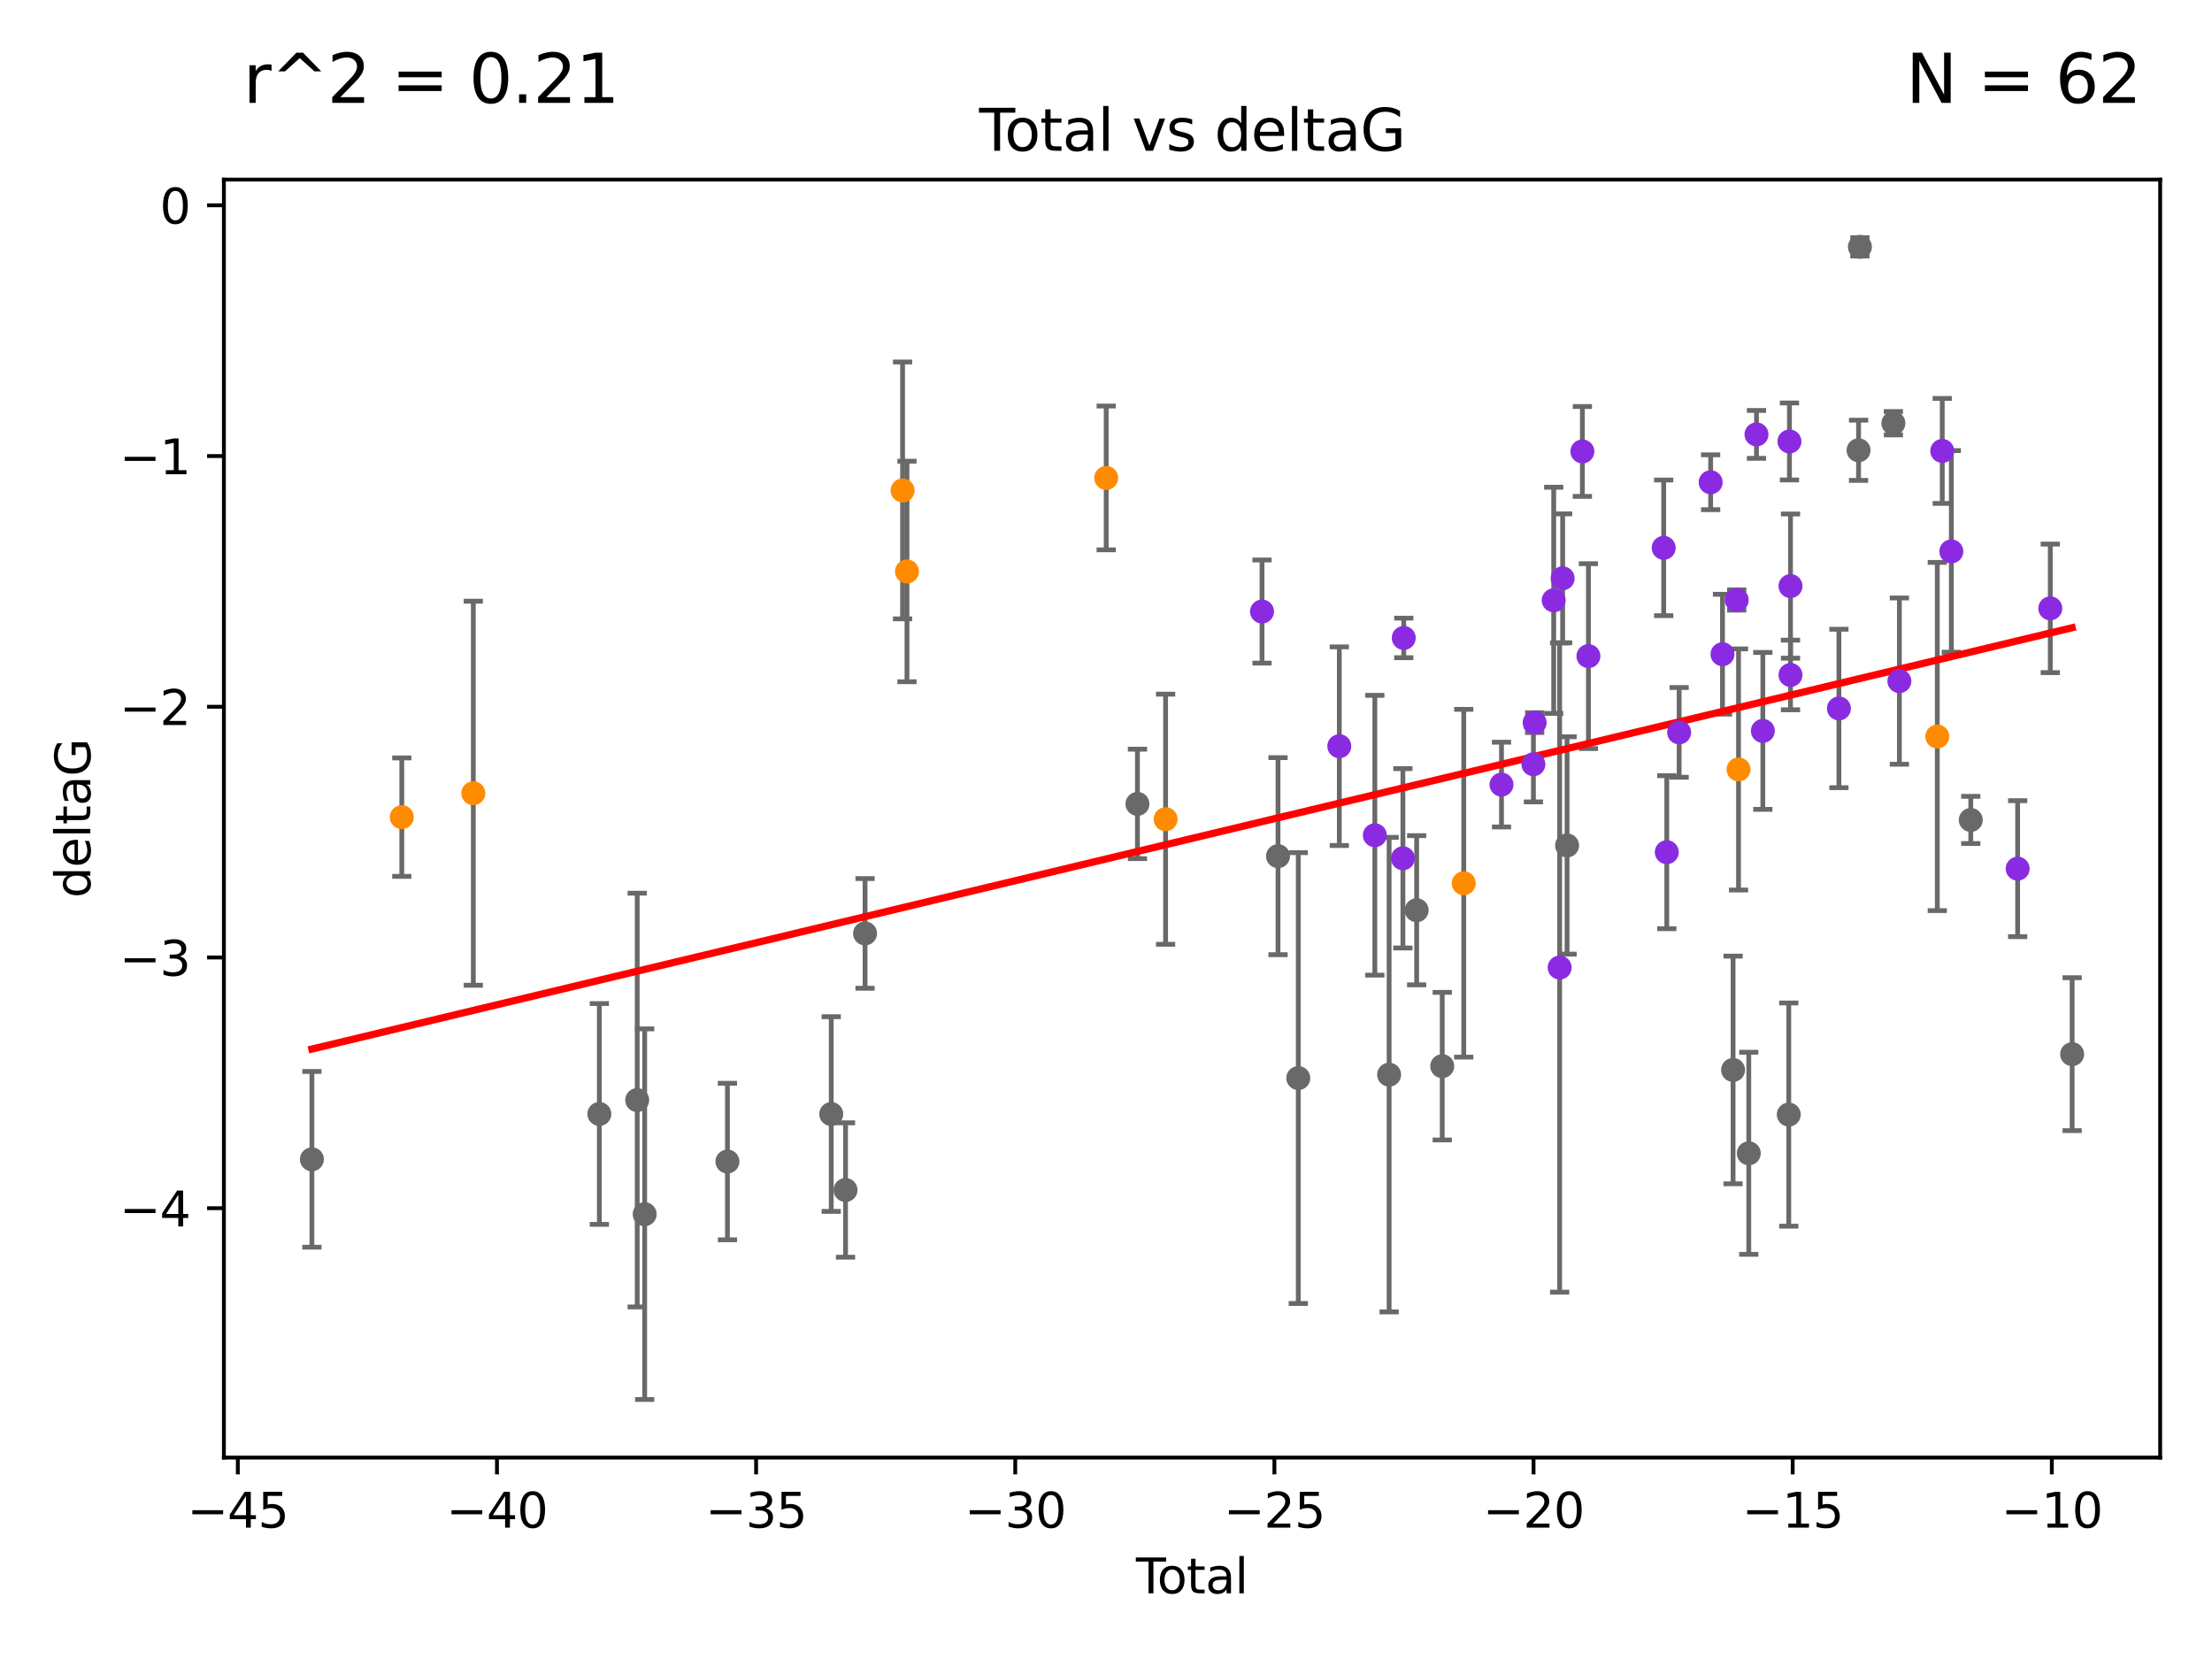 <?xml version="1.0" encoding="utf-8" standalone="no"?>
<!DOCTYPE svg PUBLIC "-//W3C//DTD SVG 1.1//EN"
  "http://www.w3.org/Graphics/SVG/1.1/DTD/svg11.dtd">
<svg xmlns:xlink="http://www.w3.org/1999/xlink" width="460.8pt" height="345.6pt" viewBox="0 0 460.8 345.6" xmlns="http://www.w3.org/2000/svg" version="1.1">
 <defs>
  <style type="text/css">*{stroke-linejoin: round; stroke-linecap: butt}</style>
 </defs>
 <g id="figure_1">
  <g id="patch_1">
   <path d="M 0 345.6 
L 460.8 345.6 
L 460.8 0 
L 0 0 
z
" style="fill: #ffffff"/>
  </g>
  <g id="axes_1">
   <g id="patch_2">
    <path d="M 46.64 303.64 
L 450 303.64 
L 450 37.411 
L 46.64 37.411 
z
" style="fill: #ffffff"/>
   </g>
   <g id="PathCollection_1">
    <defs>
     <path id="m6ca3668d0d" d="M 0 1.118 
C 0.297 1.118 0.581 1 0.791 0.791 
C 1 0.581 1.118 0.297 1.118 0 
C 1.118 -0.297 1 -0.581 0.791 -0.791 
C 0.581 -1 0.297 -1.118 0 -1.118 
C -0.297 -1.118 -0.581 -1 -0.791 -0.791 
C -1 -0.581 -1.118 -0.297 -1.118 0 
C -1.118 0.297 -1 0.581 -0.791 0.791 
C -0.581 1 -0.297 1.118 0 1.118 
z
" style="stroke: #696969"/>
    </defs>
    <g clip-path="url(#pd49315f348)">
     <use xlink:href="#m6ca3668d0d" x="64.975" y="241.509" style="fill: #696969; stroke: #696969"/>
     <use xlink:href="#m6ca3668d0d" x="124.857" y="232.058" style="fill: #696969; stroke: #696969"/>
     <use xlink:href="#m6ca3668d0d" x="132.741" y="229.166" style="fill: #696969; stroke: #696969"/>
     <use xlink:href="#m6ca3668d0d" x="134.297" y="252.937" style="fill: #696969; stroke: #696969"/>
     <use xlink:href="#m6ca3668d0d" x="151.537" y="241.971" style="fill: #696969; stroke: #696969"/>
     <use xlink:href="#m6ca3668d0d" x="173.161" y="232.077" style="fill: #696969; stroke: #696969"/>
     <use xlink:href="#m6ca3668d0d" x="176.137" y="247.901" style="fill: #696969; stroke: #696969"/>
     <use xlink:href="#m6ca3668d0d" x="180.207" y="194.45" style="fill: #696969; stroke: #696969"/>
     <use xlink:href="#m6ca3668d0d" x="236.951" y="167.47" style="fill: #696969; stroke: #696969"/>
     <use xlink:href="#m6ca3668d0d" x="266.236" y="178.356" style="fill: #696969; stroke: #696969"/>
     <use xlink:href="#m6ca3668d0d" x="270.456" y="224.582" style="fill: #696969; stroke: #696969"/>
     <use xlink:href="#m6ca3668d0d" x="289.379" y="223.868" style="fill: #696969; stroke: #696969"/>
     <use xlink:href="#m6ca3668d0d" x="295.114" y="189.617" style="fill: #696969; stroke: #696969"/>
     <use xlink:href="#m6ca3668d0d" x="300.445" y="222.1" style="fill: #696969; stroke: #696969"/>
     <use xlink:href="#m6ca3668d0d" x="326.45" y="176.121" style="fill: #696969; stroke: #696969"/>
     <use xlink:href="#m6ca3668d0d" x="361.031" y="222.887" style="fill: #696969; stroke: #696969"/>
     <use xlink:href="#m6ca3668d0d" x="364.301" y="240.25" style="fill: #696969; stroke: #696969"/>
     <use xlink:href="#m6ca3668d0d" x="372.634" y="232.185" style="fill: #696969; stroke: #696969"/>
     <use xlink:href="#m6ca3668d0d" x="387.173" y="93.801" style="fill: #696969; stroke: #696969"/>
     <use xlink:href="#m6ca3668d0d" x="387.454" y="51.422" style="fill: #696969; stroke: #696969"/>
     <use xlink:href="#m6ca3668d0d" x="394.426" y="88.163" style="fill: #696969; stroke: #696969"/>
     <use xlink:href="#m6ca3668d0d" x="410.548" y="170.811" style="fill: #696969; stroke: #696969"/>
     <use xlink:href="#m6ca3668d0d" x="431.665" y="219.602" style="fill: #696969; stroke: #696969"/>
    </g>
   </g>
   <g id="PathCollection_2">
    <defs>
     <path id="m16e602a956" d="M 0 1.118 
C 0.297 1.118 0.581 1 0.791 0.791 
C 1 0.581 1.118 0.297 1.118 0 
C 1.118 -0.297 1 -0.581 0.791 -0.791 
C 0.581 -1 0.297 -1.118 0 -1.118 
C -0.297 -1.118 -0.581 -1 -0.791 -0.791 
C -1 -0.581 -1.118 -0.297 -1.118 0 
C -1.118 0.297 -1 0.581 -0.791 0.791 
C -0.581 1 -0.297 1.118 0 1.118 
z
" style="stroke: #ff8c00"/>
    </defs>
    <g clip-path="url(#pd49315f348)">
     <use xlink:href="#m16e602a956" x="83.7" y="170.226" style="fill: #ff8c00; stroke: #ff8c00"/>
     <use xlink:href="#m16e602a956" x="98.6" y="165.243" style="fill: #ff8c00; stroke: #ff8c00"/>
     <use xlink:href="#m16e602a956" x="188.024" y="102.165" style="fill: #ff8c00; stroke: #ff8c00"/>
     <use xlink:href="#m16e602a956" x="188.938" y="119.048" style="fill: #ff8c00; stroke: #ff8c00"/>
     <use xlink:href="#m16e602a956" x="230.443" y="99.562" style="fill: #ff8c00; stroke: #ff8c00"/>
     <use xlink:href="#m16e602a956" x="242.816" y="170.656" style="fill: #ff8c00; stroke: #ff8c00"/>
     <use xlink:href="#m16e602a956" x="304.924" y="183.994" style="fill: #ff8c00; stroke: #ff8c00"/>
     <use xlink:href="#m16e602a956" x="362.168" y="160.292" style="fill: #ff8c00; stroke: #ff8c00"/>
     <use xlink:href="#m16e602a956" x="403.575" y="153.426" style="fill: #ff8c00; stroke: #ff8c00"/>
    </g>
   </g>
   <g id="PathCollection_3">
    <defs>
     <path id="mf25bd0c109" d="M 0 1.118 
C 0.297 1.118 0.581 1 0.791 0.791 
C 1 0.581 1.118 0.297 1.118 0 
C 1.118 -0.297 1 -0.581 0.791 -0.791 
C 0.581 -1 0.297 -1.118 0 -1.118 
C -0.297 -1.118 -0.581 -1 -0.791 -0.791 
C -1 -0.581 -1.118 -0.297 -1.118 0 
C -1.118 0.297 -1 0.581 -0.791 0.791 
C -0.581 1 -0.297 1.118 0 1.118 
z
" style="stroke: #8a2be2"/>
    </defs>
    <g clip-path="url(#pd49315f348)">
     <use xlink:href="#mf25bd0c109" x="262.901" y="127.393" style="fill: #8a2be2; stroke: #8a2be2"/>
     <use xlink:href="#mf25bd0c109" x="279.002" y="155.448" style="fill: #8a2be2; stroke: #8a2be2"/>
     <use xlink:href="#mf25bd0c109" x="286.403" y="173.996" style="fill: #8a2be2; stroke: #8a2be2"/>
     <use xlink:href="#mf25bd0c109" x="292.251" y="178.798" style="fill: #8a2be2; stroke: #8a2be2"/>
     <use xlink:href="#mf25bd0c109" x="292.428" y="132.892" style="fill: #8a2be2; stroke: #8a2be2"/>
     <use xlink:href="#mf25bd0c109" x="312.79" y="163.445" style="fill: #8a2be2; stroke: #8a2be2"/>
     <use xlink:href="#mf25bd0c109" x="319.44" y="159.209" style="fill: #8a2be2; stroke: #8a2be2"/>
     <use xlink:href="#mf25bd0c109" x="319.697" y="150.534" style="fill: #8a2be2; stroke: #8a2be2"/>
     <use xlink:href="#mf25bd0c109" x="323.664" y="125.057" style="fill: #8a2be2; stroke: #8a2be2"/>
     <use xlink:href="#mf25bd0c109" x="324.904" y="201.559" style="fill: #8a2be2; stroke: #8a2be2"/>
     <use xlink:href="#mf25bd0c109" x="325.527" y="120.475" style="fill: #8a2be2; stroke: #8a2be2"/>
     <use xlink:href="#mf25bd0c109" x="329.638" y="94.045" style="fill: #8a2be2; stroke: #8a2be2"/>
     <use xlink:href="#mf25bd0c109" x="330.896" y="136.684" style="fill: #8a2be2; stroke: #8a2be2"/>
     <use xlink:href="#mf25bd0c109" x="346.577" y="114.127" style="fill: #8a2be2; stroke: #8a2be2"/>
     <use xlink:href="#mf25bd0c109" x="347.223" y="177.525" style="fill: #8a2be2; stroke: #8a2be2"/>
     <use xlink:href="#mf25bd0c109" x="349.795" y="152.566" style="fill: #8a2be2; stroke: #8a2be2"/>
     <use xlink:href="#mf25bd0c109" x="356.357" y="100.463" style="fill: #8a2be2; stroke: #8a2be2"/>
     <use xlink:href="#mf25bd0c109" x="358.826" y="136.285" style="fill: #8a2be2; stroke: #8a2be2"/>
     <use xlink:href="#mf25bd0c109" x="361.791" y="124.998" style="fill: #8a2be2; stroke: #8a2be2"/>
     <use xlink:href="#mf25bd0c109" x="365.908" y="90.495" style="fill: #8a2be2; stroke: #8a2be2"/>
     <use xlink:href="#mf25bd0c109" x="367.231" y="152.261" style="fill: #8a2be2; stroke: #8a2be2"/>
     <use xlink:href="#mf25bd0c109" x="372.774" y="91.963" style="fill: #8a2be2; stroke: #8a2be2"/>
     <use xlink:href="#mf25bd0c109" x="372.992" y="140.608" style="fill: #8a2be2; stroke: #8a2be2"/>
     <use xlink:href="#mf25bd0c109" x="372.994" y="122.093" style="fill: #8a2be2; stroke: #8a2be2"/>
     <use xlink:href="#mf25bd0c109" x="383.082" y="147.583" style="fill: #8a2be2; stroke: #8a2be2"/>
     <use xlink:href="#mf25bd0c109" x="395.676" y="141.888" style="fill: #8a2be2; stroke: #8a2be2"/>
     <use xlink:href="#mf25bd0c109" x="404.604" y="93.937" style="fill: #8a2be2; stroke: #8a2be2"/>
     <use xlink:href="#mf25bd0c109" x="406.498" y="114.868" style="fill: #8a2be2; stroke: #8a2be2"/>
     <use xlink:href="#mf25bd0c109" x="420.313" y="180.96" style="fill: #8a2be2; stroke: #8a2be2"/>
     <use xlink:href="#mf25bd0c109" x="427.114" y="126.732" style="fill: #8a2be2; stroke: #8a2be2"/>
    </g>
   </g>
   <g id="matplotlib.axis_1">
    <g id="xtick_1">
     <g id="line2d_1">
      <defs>
       <path id="mc08a45a4a2" d="M 0 0 
L 0 3.5 
" style="stroke: #000000; stroke-width: 0.8"/>
      </defs>
      <g>
       <use xlink:href="#mc08a45a4a2" x="49.541" y="303.64" style="stroke: #000000; stroke-width: 0.8"/>
      </g>
     </g>
     <g id="text_1">
      <!-- −45 -->
      <g transform="translate(38.989 318.238)scale(0.1 -0.1)">
       <defs>
        <path id="DejaVuSans-2212" d="M 678 2272 
L 4684 2272 
L 4684 1741 
L 678 1741 
L 678 2272 
z
" transform="scale(0.016)"/>
        <path id="DejaVuSans-34" d="M 2419 4116 
L 825 1625 
L 2419 1625 
L 2419 4116 
z
M 2253 4666 
L 3047 4666 
L 3047 1625 
L 3713 1625 
L 3713 1100 
L 3047 1100 
L 3047 0 
L 2419 0 
L 2419 1100 
L 313 1100 
L 313 1709 
L 2253 4666 
z
" transform="scale(0.016)"/>
        <path id="DejaVuSans-35" d="M 691 4666 
L 3169 4666 
L 3169 4134 
L 1269 4134 
L 1269 2991 
Q 1406 3038 1543 3061 
Q 1681 3084 1819 3084 
Q 2600 3084 3056 2656 
Q 3513 2228 3513 1497 
Q 3513 744 3044 326 
Q 2575 -91 1722 -91 
Q 1428 -91 1123 -41 
Q 819 9 494 109 
L 494 744 
Q 775 591 1075 516 
Q 1375 441 1709 441 
Q 2250 441 2565 725 
Q 2881 1009 2881 1497 
Q 2881 1984 2565 2268 
Q 2250 2553 1709 2553 
Q 1456 2553 1204 2497 
Q 953 2441 691 2322 
L 691 4666 
z
" transform="scale(0.016)"/>
       </defs>
       <use xlink:href="#DejaVuSans-2212"/>
       <use xlink:href="#DejaVuSans-34" x="83.789"/>
       <use xlink:href="#DejaVuSans-35" x="147.412"/>
      </g>
     </g>
    </g>
    <g id="xtick_2">
     <g id="line2d_2">
      <g>
       <use xlink:href="#mc08a45a4a2" x="103.526" y="303.64" style="stroke: #000000; stroke-width: 0.8"/>
      </g>
     </g>
     <g id="text_2">
      <!-- −40 -->
      <g transform="translate(92.974 318.238)scale(0.1 -0.1)">
       <defs>
        <path id="DejaVuSans-30" d="M 2034 4250 
Q 1547 4250 1301 3770 
Q 1056 3291 1056 2328 
Q 1056 1369 1301 889 
Q 1547 409 2034 409 
Q 2525 409 2770 889 
Q 3016 1369 3016 2328 
Q 3016 3291 2770 3770 
Q 2525 4250 2034 4250 
z
M 2034 4750 
Q 2819 4750 3233 4129 
Q 3647 3509 3647 2328 
Q 3647 1150 3233 529 
Q 2819 -91 2034 -91 
Q 1250 -91 836 529 
Q 422 1150 422 2328 
Q 422 3509 836 4129 
Q 1250 4750 2034 4750 
z
" transform="scale(0.016)"/>
       </defs>
       <use xlink:href="#DejaVuSans-2212"/>
       <use xlink:href="#DejaVuSans-34" x="83.789"/>
       <use xlink:href="#DejaVuSans-30" x="147.412"/>
      </g>
     </g>
    </g>
    <g id="xtick_3">
     <g id="line2d_3">
      <g>
       <use xlink:href="#mc08a45a4a2" x="157.511" y="303.64" style="stroke: #000000; stroke-width: 0.8"/>
      </g>
     </g>
     <g id="text_3">
      <!-- −35 -->
      <g transform="translate(146.958 318.238)scale(0.1 -0.1)">
       <defs>
        <path id="DejaVuSans-33" d="M 2597 2516 
Q 3050 2419 3304 2112 
Q 3559 1806 3559 1356 
Q 3559 666 3084 287 
Q 2609 -91 1734 -91 
Q 1441 -91 1130 -33 
Q 819 25 488 141 
L 488 750 
Q 750 597 1062 519 
Q 1375 441 1716 441 
Q 2309 441 2620 675 
Q 2931 909 2931 1356 
Q 2931 1769 2642 2001 
Q 2353 2234 1838 2234 
L 1294 2234 
L 1294 2753 
L 1863 2753 
Q 2328 2753 2575 2939 
Q 2822 3125 2822 3475 
Q 2822 3834 2567 4026 
Q 2313 4219 1838 4219 
Q 1578 4219 1281 4162 
Q 984 4106 628 3988 
L 628 4550 
Q 988 4650 1302 4700 
Q 1616 4750 1894 4750 
Q 2613 4750 3031 4423 
Q 3450 4097 3450 3541 
Q 3450 3153 3228 2886 
Q 3006 2619 2597 2516 
z
" transform="scale(0.016)"/>
       </defs>
       <use xlink:href="#DejaVuSans-2212"/>
       <use xlink:href="#DejaVuSans-33" x="83.789"/>
       <use xlink:href="#DejaVuSans-35" x="147.412"/>
      </g>
     </g>
    </g>
    <g id="xtick_4">
     <g id="line2d_4">
      <g>
       <use xlink:href="#mc08a45a4a2" x="211.495" y="303.64" style="stroke: #000000; stroke-width: 0.8"/>
      </g>
     </g>
     <g id="text_4">
      <!-- −30 -->
      <g transform="translate(200.943 318.238)scale(0.1 -0.1)">
       <use xlink:href="#DejaVuSans-2212"/>
       <use xlink:href="#DejaVuSans-33" x="83.789"/>
       <use xlink:href="#DejaVuSans-30" x="147.412"/>
      </g>
     </g>
    </g>
    <g id="xtick_5">
     <g id="line2d_5">
      <g>
       <use xlink:href="#mc08a45a4a2" x="265.48" y="303.64" style="stroke: #000000; stroke-width: 0.8"/>
      </g>
     </g>
     <g id="text_5">
      <!-- −25 -->
      <g transform="translate(254.927 318.238)scale(0.1 -0.1)">
       <defs>
        <path id="DejaVuSans-32" d="M 1228 531 
L 3431 531 
L 3431 0 
L 469 0 
L 469 531 
Q 828 903 1448 1529 
Q 2069 2156 2228 2338 
Q 2531 2678 2651 2914 
Q 2772 3150 2772 3378 
Q 2772 3750 2511 3984 
Q 2250 4219 1831 4219 
Q 1534 4219 1204 4116 
Q 875 4013 500 3803 
L 500 4441 
Q 881 4594 1212 4672 
Q 1544 4750 1819 4750 
Q 2544 4750 2975 4387 
Q 3406 4025 3406 3419 
Q 3406 3131 3298 2873 
Q 3191 2616 2906 2266 
Q 2828 2175 2409 1742 
Q 1991 1309 1228 531 
z
" transform="scale(0.016)"/>
       </defs>
       <use xlink:href="#DejaVuSans-2212"/>
       <use xlink:href="#DejaVuSans-32" x="83.789"/>
       <use xlink:href="#DejaVuSans-35" x="147.412"/>
      </g>
     </g>
    </g>
    <g id="xtick_6">
     <g id="line2d_6">
      <g>
       <use xlink:href="#mc08a45a4a2" x="319.464" y="303.64" style="stroke: #000000; stroke-width: 0.8"/>
      </g>
     </g>
     <g id="text_6">
      <!-- −20 -->
      <g transform="translate(308.912 318.238)scale(0.1 -0.1)">
       <use xlink:href="#DejaVuSans-2212"/>
       <use xlink:href="#DejaVuSans-32" x="83.789"/>
       <use xlink:href="#DejaVuSans-30" x="147.412"/>
      </g>
     </g>
    </g>
    <g id="xtick_7">
     <g id="line2d_7">
      <g>
       <use xlink:href="#mc08a45a4a2" x="373.449" y="303.64" style="stroke: #000000; stroke-width: 0.8"/>
      </g>
     </g>
     <g id="text_7">
      <!-- −15 -->
      <g transform="translate(362.896 318.238)scale(0.1 -0.1)">
       <defs>
        <path id="DejaVuSans-31" d="M 794 531 
L 1825 531 
L 1825 4091 
L 703 3866 
L 703 4441 
L 1819 4666 
L 2450 4666 
L 2450 531 
L 3481 531 
L 3481 0 
L 794 0 
L 794 531 
z
" transform="scale(0.016)"/>
       </defs>
       <use xlink:href="#DejaVuSans-2212"/>
       <use xlink:href="#DejaVuSans-31" x="83.789"/>
       <use xlink:href="#DejaVuSans-35" x="147.412"/>
      </g>
     </g>
    </g>
    <g id="xtick_8">
     <g id="line2d_8">
      <g>
       <use xlink:href="#mc08a45a4a2" x="427.433" y="303.64" style="stroke: #000000; stroke-width: 0.8"/>
      </g>
     </g>
     <g id="text_8">
      <!-- −10 -->
      <g transform="translate(416.881 318.238)scale(0.1 -0.1)">
       <use xlink:href="#DejaVuSans-2212"/>
       <use xlink:href="#DejaVuSans-31" x="83.789"/>
       <use xlink:href="#DejaVuSans-30" x="147.412"/>
      </g>
     </g>
    </g>
    <g id="text_9">
     <!-- Total -->
     <g transform="translate(236.643 331.917)scale(0.1 -0.1)">
      <defs>
       <path id="DejaVuSans-54" d="M -19 4666 
L 3928 4666 
L 3928 4134 
L 2272 4134 
L 2272 0 
L 1638 0 
L 1638 4134 
L -19 4134 
L -19 4666 
z
" transform="scale(0.016)"/>
       <path id="DejaVuSans-6f" d="M 1959 3097 
Q 1497 3097 1228 2736 
Q 959 2375 959 1747 
Q 959 1119 1226 758 
Q 1494 397 1959 397 
Q 2419 397 2687 759 
Q 2956 1122 2956 1747 
Q 2956 2369 2687 2733 
Q 2419 3097 1959 3097 
z
M 1959 3584 
Q 2709 3584 3137 3096 
Q 3566 2609 3566 1747 
Q 3566 888 3137 398 
Q 2709 -91 1959 -91 
Q 1206 -91 779 398 
Q 353 888 353 1747 
Q 353 2609 779 3096 
Q 1206 3584 1959 3584 
z
" transform="scale(0.016)"/>
       <path id="DejaVuSans-74" d="M 1172 4494 
L 1172 3500 
L 2356 3500 
L 2356 3053 
L 1172 3053 
L 1172 1153 
Q 1172 725 1289 603 
Q 1406 481 1766 481 
L 2356 481 
L 2356 0 
L 1766 0 
Q 1100 0 847 248 
Q 594 497 594 1153 
L 594 3053 
L 172 3053 
L 172 3500 
L 594 3500 
L 594 4494 
L 1172 4494 
z
" transform="scale(0.016)"/>
       <path id="DejaVuSans-61" d="M 2194 1759 
Q 1497 1759 1228 1600 
Q 959 1441 959 1056 
Q 959 750 1161 570 
Q 1363 391 1709 391 
Q 2188 391 2477 730 
Q 2766 1069 2766 1631 
L 2766 1759 
L 2194 1759 
z
M 3341 1997 
L 3341 0 
L 2766 0 
L 2766 531 
Q 2569 213 2275 61 
Q 1981 -91 1556 -91 
Q 1019 -91 701 211 
Q 384 513 384 1019 
Q 384 1609 779 1909 
Q 1175 2209 1959 2209 
L 2766 2209 
L 2766 2266 
Q 2766 2663 2505 2880 
Q 2244 3097 1772 3097 
Q 1472 3097 1187 3025 
Q 903 2953 641 2809 
L 641 3341 
Q 956 3463 1253 3523 
Q 1550 3584 1831 3584 
Q 2591 3584 2966 3190 
Q 3341 2797 3341 1997 
z
" transform="scale(0.016)"/>
       <path id="DejaVuSans-6c" d="M 603 4863 
L 1178 4863 
L 1178 0 
L 603 0 
L 603 4863 
z
" transform="scale(0.016)"/>
      </defs>
      <use xlink:href="#DejaVuSans-54"/>
      <use xlink:href="#DejaVuSans-6f" x="44.084"/>
      <use xlink:href="#DejaVuSans-74" x="105.266"/>
      <use xlink:href="#DejaVuSans-61" x="144.475"/>
      <use xlink:href="#DejaVuSans-6c" x="205.754"/>
     </g>
    </g>
   </g>
   <g id="matplotlib.axis_2">
    <g id="ytick_1">
     <g id="line2d_9">
      <defs>
       <path id="m7a81911e7a" d="M 0 0 
L -3.5 0 
" style="stroke: #000000; stroke-width: 0.8"/>
      </defs>
      <g>
       <use xlink:href="#m7a81911e7a" x="46.64" y="251.688" style="stroke: #000000; stroke-width: 0.8"/>
      </g>
     </g>
     <g id="text_10">
      <!-- −4 -->
      <g transform="translate(24.898 255.488)scale(0.1 -0.1)">
       <use xlink:href="#DejaVuSans-2212"/>
       <use xlink:href="#DejaVuSans-34" x="83.789"/>
      </g>
     </g>
    </g>
    <g id="ytick_2">
     <g id="line2d_10">
      <g>
       <use xlink:href="#m7a81911e7a" x="46.64" y="199.459" style="stroke: #000000; stroke-width: 0.8"/>
      </g>
     </g>
     <g id="text_11">
      <!-- −3 -->
      <g transform="translate(24.898 203.258)scale(0.1 -0.1)">
       <use xlink:href="#DejaVuSans-2212"/>
       <use xlink:href="#DejaVuSans-33" x="83.789"/>
      </g>
     </g>
    </g>
    <g id="ytick_3">
     <g id="line2d_11">
      <g>
       <use xlink:href="#m7a81911e7a" x="46.64" y="147.23" style="stroke: #000000; stroke-width: 0.8"/>
      </g>
     </g>
     <g id="text_12">
      <!-- −2 -->
      <g transform="translate(24.898 151.029)scale(0.1 -0.1)">
       <use xlink:href="#DejaVuSans-2212"/>
       <use xlink:href="#DejaVuSans-32" x="83.789"/>
      </g>
     </g>
    </g>
    <g id="ytick_4">
     <g id="line2d_12">
      <g>
       <use xlink:href="#m7a81911e7a" x="46.64" y="95.001" style="stroke: #000000; stroke-width: 0.8"/>
      </g>
     </g>
     <g id="text_13">
      <!-- −1 -->
      <g transform="translate(24.898 98.8)scale(0.1 -0.1)">
       <use xlink:href="#DejaVuSans-2212"/>
       <use xlink:href="#DejaVuSans-31" x="83.789"/>
      </g>
     </g>
    </g>
    <g id="ytick_5">
     <g id="line2d_13">
      <g>
       <use xlink:href="#m7a81911e7a" x="46.64" y="42.771" style="stroke: #000000; stroke-width: 0.8"/>
      </g>
     </g>
     <g id="text_14">
      <!-- 0 -->
      <g transform="translate(33.278 46.57)scale(0.1 -0.1)">
       <use xlink:href="#DejaVuSans-30"/>
      </g>
     </g>
    </g>
    <g id="text_15">
     <!-- deltaG -->
     <g transform="translate(18.818 187.064)rotate(-90)scale(0.1 -0.1)">
      <defs>
       <path id="DejaVuSans-64" d="M 2906 2969 
L 2906 4863 
L 3481 4863 
L 3481 0 
L 2906 0 
L 2906 525 
Q 2725 213 2448 61 
Q 2172 -91 1784 -91 
Q 1150 -91 751 415 
Q 353 922 353 1747 
Q 353 2572 751 3078 
Q 1150 3584 1784 3584 
Q 2172 3584 2448 3432 
Q 2725 3281 2906 2969 
z
M 947 1747 
Q 947 1113 1208 752 
Q 1469 391 1925 391 
Q 2381 391 2643 752 
Q 2906 1113 2906 1747 
Q 2906 2381 2643 2742 
Q 2381 3103 1925 3103 
Q 1469 3103 1208 2742 
Q 947 2381 947 1747 
z
" transform="scale(0.016)"/>
       <path id="DejaVuSans-65" d="M 3597 1894 
L 3597 1613 
L 953 1613 
Q 991 1019 1311 708 
Q 1631 397 2203 397 
Q 2534 397 2845 478 
Q 3156 559 3463 722 
L 3463 178 
Q 3153 47 2828 -22 
Q 2503 -91 2169 -91 
Q 1331 -91 842 396 
Q 353 884 353 1716 
Q 353 2575 817 3079 
Q 1281 3584 2069 3584 
Q 2775 3584 3186 3129 
Q 3597 2675 3597 1894 
z
M 3022 2063 
Q 3016 2534 2758 2815 
Q 2500 3097 2075 3097 
Q 1594 3097 1305 2825 
Q 1016 2553 972 2059 
L 3022 2063 
z
" transform="scale(0.016)"/>
       <path id="DejaVuSans-47" d="M 3809 666 
L 3809 1919 
L 2778 1919 
L 2778 2438 
L 4434 2438 
L 4434 434 
Q 4069 175 3628 42 
Q 3188 -91 2688 -91 
Q 1594 -91 976 548 
Q 359 1188 359 2328 
Q 359 3472 976 4111 
Q 1594 4750 2688 4750 
Q 3144 4750 3555 4637 
Q 3966 4525 4313 4306 
L 4313 3634 
Q 3963 3931 3569 4081 
Q 3175 4231 2741 4231 
Q 1884 4231 1454 3753 
Q 1025 3275 1025 2328 
Q 1025 1384 1454 906 
Q 1884 428 2741 428 
Q 3075 428 3337 486 
Q 3600 544 3809 666 
z
" transform="scale(0.016)"/>
      </defs>
      <use xlink:href="#DejaVuSans-64"/>
      <use xlink:href="#DejaVuSans-65" x="63.477"/>
      <use xlink:href="#DejaVuSans-6c" x="125"/>
      <use xlink:href="#DejaVuSans-74" x="152.783"/>
      <use xlink:href="#DejaVuSans-61" x="191.992"/>
      <use xlink:href="#DejaVuSans-47" x="253.271"/>
     </g>
    </g>
   </g>
   <g id="LineCollection_1">
    <path d="M 64.975 259.814 
L 64.975 223.203 
" clip-path="url(#pd49315f348)" style="fill: none; stroke: #696969"/>
    <path d="M 124.857 255.052 
L 124.857 209.064 
" clip-path="url(#pd49315f348)" style="fill: none; stroke: #696969"/>
    <path d="M 132.741 272.263 
L 132.741 186.069 
" clip-path="url(#pd49315f348)" style="fill: none; stroke: #696969"/>
    <path d="M 134.297 291.539 
L 134.297 214.336 
" clip-path="url(#pd49315f348)" style="fill: none; stroke: #696969"/>
    <path d="M 151.537 258.278 
L 151.537 225.665 
" clip-path="url(#pd49315f348)" style="fill: none; stroke: #696969"/>
    <path d="M 173.161 252.36 
L 173.161 211.795 
" clip-path="url(#pd49315f348)" style="fill: none; stroke: #696969"/>
    <path d="M 176.137 261.899 
L 176.137 233.903 
" clip-path="url(#pd49315f348)" style="fill: none; stroke: #696969"/>
    <path d="M 180.207 205.874 
L 180.207 183.027 
" clip-path="url(#pd49315f348)" style="fill: none; stroke: #696969"/>
    <path d="M 236.951 178.872 
L 236.951 156.068 
" clip-path="url(#pd49315f348)" style="fill: none; stroke: #696969"/>
    <path d="M 266.236 198.882 
L 266.236 157.831 
" clip-path="url(#pd49315f348)" style="fill: none; stroke: #696969"/>
    <path d="M 270.456 271.541 
L 270.456 177.624 
" clip-path="url(#pd49315f348)" style="fill: none; stroke: #696969"/>
    <path d="M 289.379 273.298 
L 289.379 174.439 
" clip-path="url(#pd49315f348)" style="fill: none; stroke: #696969"/>
    <path d="M 295.114 205.159 
L 295.114 174.075 
" clip-path="url(#pd49315f348)" style="fill: none; stroke: #696969"/>
    <path d="M 300.445 237.472 
L 300.445 206.728 
" clip-path="url(#pd49315f348)" style="fill: none; stroke: #696969"/>
    <path d="M 326.45 198.757 
L 326.45 153.486 
" clip-path="url(#pd49315f348)" style="fill: none; stroke: #696969"/>
    <path d="M 361.031 246.599 
L 361.031 199.174 
" clip-path="url(#pd49315f348)" style="fill: none; stroke: #696969"/>
    <path d="M 364.301 261.299 
L 364.301 219.201 
" clip-path="url(#pd49315f348)" style="fill: none; stroke: #696969"/>
    <path d="M 372.634 255.431 
L 372.634 208.938 
" clip-path="url(#pd49315f348)" style="fill: none; stroke: #696969"/>
    <path d="M 387.173 100.072 
L 387.173 87.53 
" clip-path="url(#pd49315f348)" style="fill: none; stroke: #696969"/>
    <path d="M 387.454 53.331 
L 387.454 49.513 
" clip-path="url(#pd49315f348)" style="fill: none; stroke: #696969"/>
    <path d="M 394.426 90.602 
L 394.426 85.724 
" clip-path="url(#pd49315f348)" style="fill: none; stroke: #696969"/>
    <path d="M 410.548 175.726 
L 410.548 165.895 
" clip-path="url(#pd49315f348)" style="fill: none; stroke: #696969"/>
    <path d="M 431.665 235.53 
L 431.665 203.673 
" clip-path="url(#pd49315f348)" style="fill: none; stroke: #696969"/>
   </g>
   <g id="line2d_14">
    <defs>
     <path id="m705ed06b51" d="M 2 0 
L -2 -0 
" style="stroke: #696969"/>
    </defs>
    <g clip-path="url(#pd49315f348)">
     <use xlink:href="#m705ed06b51" x="64.975" y="259.814" style="fill: #696969; stroke: #696969"/>
     <use xlink:href="#m705ed06b51" x="124.857" y="255.052" style="fill: #696969; stroke: #696969"/>
     <use xlink:href="#m705ed06b51" x="132.741" y="272.263" style="fill: #696969; stroke: #696969"/>
     <use xlink:href="#m705ed06b51" x="134.297" y="291.539" style="fill: #696969; stroke: #696969"/>
     <use xlink:href="#m705ed06b51" x="151.537" y="258.278" style="fill: #696969; stroke: #696969"/>
     <use xlink:href="#m705ed06b51" x="173.161" y="252.36" style="fill: #696969; stroke: #696969"/>
     <use xlink:href="#m705ed06b51" x="176.137" y="261.899" style="fill: #696969; stroke: #696969"/>
     <use xlink:href="#m705ed06b51" x="180.207" y="205.874" style="fill: #696969; stroke: #696969"/>
     <use xlink:href="#m705ed06b51" x="236.951" y="178.872" style="fill: #696969; stroke: #696969"/>
     <use xlink:href="#m705ed06b51" x="266.236" y="198.882" style="fill: #696969; stroke: #696969"/>
     <use xlink:href="#m705ed06b51" x="270.456" y="271.541" style="fill: #696969; stroke: #696969"/>
     <use xlink:href="#m705ed06b51" x="289.379" y="273.298" style="fill: #696969; stroke: #696969"/>
     <use xlink:href="#m705ed06b51" x="295.114" y="205.159" style="fill: #696969; stroke: #696969"/>
     <use xlink:href="#m705ed06b51" x="300.445" y="237.472" style="fill: #696969; stroke: #696969"/>
     <use xlink:href="#m705ed06b51" x="326.45" y="198.757" style="fill: #696969; stroke: #696969"/>
     <use xlink:href="#m705ed06b51" x="361.031" y="246.599" style="fill: #696969; stroke: #696969"/>
     <use xlink:href="#m705ed06b51" x="364.301" y="261.299" style="fill: #696969; stroke: #696969"/>
     <use xlink:href="#m705ed06b51" x="372.634" y="255.431" style="fill: #696969; stroke: #696969"/>
     <use xlink:href="#m705ed06b51" x="387.173" y="100.072" style="fill: #696969; stroke: #696969"/>
     <use xlink:href="#m705ed06b51" x="387.454" y="53.331" style="fill: #696969; stroke: #696969"/>
     <use xlink:href="#m705ed06b51" x="394.426" y="90.602" style="fill: #696969; stroke: #696969"/>
     <use xlink:href="#m705ed06b51" x="410.548" y="175.726" style="fill: #696969; stroke: #696969"/>
     <use xlink:href="#m705ed06b51" x="431.665" y="235.53" style="fill: #696969; stroke: #696969"/>
    </g>
   </g>
   <g id="line2d_15">
    <g clip-path="url(#pd49315f348)">
     <use xlink:href="#m705ed06b51" x="64.975" y="223.203" style="fill: #696969; stroke: #696969"/>
     <use xlink:href="#m705ed06b51" x="124.857" y="209.064" style="fill: #696969; stroke: #696969"/>
     <use xlink:href="#m705ed06b51" x="132.741" y="186.069" style="fill: #696969; stroke: #696969"/>
     <use xlink:href="#m705ed06b51" x="134.297" y="214.336" style="fill: #696969; stroke: #696969"/>
     <use xlink:href="#m705ed06b51" x="151.537" y="225.665" style="fill: #696969; stroke: #696969"/>
     <use xlink:href="#m705ed06b51" x="173.161" y="211.795" style="fill: #696969; stroke: #696969"/>
     <use xlink:href="#m705ed06b51" x="176.137" y="233.903" style="fill: #696969; stroke: #696969"/>
     <use xlink:href="#m705ed06b51" x="180.207" y="183.027" style="fill: #696969; stroke: #696969"/>
     <use xlink:href="#m705ed06b51" x="236.951" y="156.068" style="fill: #696969; stroke: #696969"/>
     <use xlink:href="#m705ed06b51" x="266.236" y="157.831" style="fill: #696969; stroke: #696969"/>
     <use xlink:href="#m705ed06b51" x="270.456" y="177.624" style="fill: #696969; stroke: #696969"/>
     <use xlink:href="#m705ed06b51" x="289.379" y="174.439" style="fill: #696969; stroke: #696969"/>
     <use xlink:href="#m705ed06b51" x="295.114" y="174.075" style="fill: #696969; stroke: #696969"/>
     <use xlink:href="#m705ed06b51" x="300.445" y="206.728" style="fill: #696969; stroke: #696969"/>
     <use xlink:href="#m705ed06b51" x="326.45" y="153.486" style="fill: #696969; stroke: #696969"/>
     <use xlink:href="#m705ed06b51" x="361.031" y="199.174" style="fill: #696969; stroke: #696969"/>
     <use xlink:href="#m705ed06b51" x="364.301" y="219.201" style="fill: #696969; stroke: #696969"/>
     <use xlink:href="#m705ed06b51" x="372.634" y="208.938" style="fill: #696969; stroke: #696969"/>
     <use xlink:href="#m705ed06b51" x="387.173" y="87.53" style="fill: #696969; stroke: #696969"/>
     <use xlink:href="#m705ed06b51" x="387.454" y="49.513" style="fill: #696969; stroke: #696969"/>
     <use xlink:href="#m705ed06b51" x="394.426" y="85.724" style="fill: #696969; stroke: #696969"/>
     <use xlink:href="#m705ed06b51" x="410.548" y="165.895" style="fill: #696969; stroke: #696969"/>
     <use xlink:href="#m705ed06b51" x="431.665" y="203.673" style="fill: #696969; stroke: #696969"/>
    </g>
   </g>
   <g id="LineCollection_2">
    <path d="M 83.7 182.564 
L 83.7 157.888 
" clip-path="url(#pd49315f348)" style="fill: none; stroke: #696969"/>
    <path d="M 98.6 205.246 
L 98.6 125.239 
" clip-path="url(#pd49315f348)" style="fill: none; stroke: #696969"/>
    <path d="M 188.024 128.917 
L 188.024 75.413 
" clip-path="url(#pd49315f348)" style="fill: none; stroke: #696969"/>
    <path d="M 188.938 142.021 
L 188.938 96.076 
" clip-path="url(#pd49315f348)" style="fill: none; stroke: #696969"/>
    <path d="M 230.443 114.541 
L 230.443 84.583 
" clip-path="url(#pd49315f348)" style="fill: none; stroke: #696969"/>
    <path d="M 242.816 196.708 
L 242.816 144.604 
" clip-path="url(#pd49315f348)" style="fill: none; stroke: #696969"/>
    <path d="M 304.924 220.217 
L 304.924 147.772 
" clip-path="url(#pd49315f348)" style="fill: none; stroke: #696969"/>
    <path d="M 362.168 185.408 
L 362.168 135.177 
" clip-path="url(#pd49315f348)" style="fill: none; stroke: #696969"/>
    <path d="M 403.575 189.694 
L 403.575 117.159 
" clip-path="url(#pd49315f348)" style="fill: none; stroke: #696969"/>
   </g>
   <g id="line2d_16">
    <g clip-path="url(#pd49315f348)">
     <use xlink:href="#m705ed06b51" x="83.7" y="182.564" style="fill: #696969; stroke: #696969"/>
     <use xlink:href="#m705ed06b51" x="98.6" y="205.246" style="fill: #696969; stroke: #696969"/>
     <use xlink:href="#m705ed06b51" x="188.024" y="128.917" style="fill: #696969; stroke: #696969"/>
     <use xlink:href="#m705ed06b51" x="188.938" y="142.021" style="fill: #696969; stroke: #696969"/>
     <use xlink:href="#m705ed06b51" x="230.443" y="114.541" style="fill: #696969; stroke: #696969"/>
     <use xlink:href="#m705ed06b51" x="242.816" y="196.708" style="fill: #696969; stroke: #696969"/>
     <use xlink:href="#m705ed06b51" x="304.924" y="220.217" style="fill: #696969; stroke: #696969"/>
     <use xlink:href="#m705ed06b51" x="362.168" y="185.408" style="fill: #696969; stroke: #696969"/>
     <use xlink:href="#m705ed06b51" x="403.575" y="189.694" style="fill: #696969; stroke: #696969"/>
    </g>
   </g>
   <g id="line2d_17">
    <g clip-path="url(#pd49315f348)">
     <use xlink:href="#m705ed06b51" x="83.7" y="157.888" style="fill: #696969; stroke: #696969"/>
     <use xlink:href="#m705ed06b51" x="98.6" y="125.239" style="fill: #696969; stroke: #696969"/>
     <use xlink:href="#m705ed06b51" x="188.024" y="75.413" style="fill: #696969; stroke: #696969"/>
     <use xlink:href="#m705ed06b51" x="188.938" y="96.076" style="fill: #696969; stroke: #696969"/>
     <use xlink:href="#m705ed06b51" x="230.443" y="84.583" style="fill: #696969; stroke: #696969"/>
     <use xlink:href="#m705ed06b51" x="242.816" y="144.604" style="fill: #696969; stroke: #696969"/>
     <use xlink:href="#m705ed06b51" x="304.924" y="147.772" style="fill: #696969; stroke: #696969"/>
     <use xlink:href="#m705ed06b51" x="362.168" y="135.177" style="fill: #696969; stroke: #696969"/>
     <use xlink:href="#m705ed06b51" x="403.575" y="117.159" style="fill: #696969; stroke: #696969"/>
    </g>
   </g>
   <g id="LineCollection_3">
    <path d="M 262.901 138.133 
L 262.901 116.653 
" clip-path="url(#pd49315f348)" style="fill: none; stroke: #696969"/>
    <path d="M 279.002 176.138 
L 279.002 134.758 
" clip-path="url(#pd49315f348)" style="fill: none; stroke: #696969"/>
    <path d="M 286.403 203.142 
L 286.403 144.85 
" clip-path="url(#pd49315f348)" style="fill: none; stroke: #696969"/>
    <path d="M 292.251 197.48 
L 292.251 160.115 
" clip-path="url(#pd49315f348)" style="fill: none; stroke: #696969"/>
    <path d="M 292.428 137.013 
L 292.428 128.77 
" clip-path="url(#pd49315f348)" style="fill: none; stroke: #696969"/>
    <path d="M 312.79 172.275 
L 312.79 154.615 
" clip-path="url(#pd49315f348)" style="fill: none; stroke: #696969"/>
    <path d="M 319.44 167.053 
L 319.44 151.365 
" clip-path="url(#pd49315f348)" style="fill: none; stroke: #696969"/>
    <path d="M 319.697 152.595 
L 319.697 148.474 
" clip-path="url(#pd49315f348)" style="fill: none; stroke: #696969"/>
    <path d="M 323.664 148.617 
L 323.664 101.497 
" clip-path="url(#pd49315f348)" style="fill: none; stroke: #696969"/>
    <path d="M 324.904 269.183 
L 324.904 133.936 
" clip-path="url(#pd49315f348)" style="fill: none; stroke: #696969"/>
    <path d="M 325.527 133.903 
L 325.527 107.047 
" clip-path="url(#pd49315f348)" style="fill: none; stroke: #696969"/>
    <path d="M 329.638 103.407 
L 329.638 84.684 
" clip-path="url(#pd49315f348)" style="fill: none; stroke: #696969"/>
    <path d="M 330.896 155.94 
L 330.896 117.428 
" clip-path="url(#pd49315f348)" style="fill: none; stroke: #696969"/>
    <path d="M 346.577 128.257 
L 346.577 99.997 
" clip-path="url(#pd49315f348)" style="fill: none; stroke: #696969"/>
    <path d="M 347.223 193.461 
L 347.223 161.589 
" clip-path="url(#pd49315f348)" style="fill: none; stroke: #696969"/>
    <path d="M 349.795 161.913 
L 349.795 143.219 
" clip-path="url(#pd49315f348)" style="fill: none; stroke: #696969"/>
    <path d="M 356.357 106.177 
L 356.357 94.748 
" clip-path="url(#pd49315f348)" style="fill: none; stroke: #696969"/>
    <path d="M 358.826 148.767 
L 358.826 123.802 
" clip-path="url(#pd49315f348)" style="fill: none; stroke: #696969"/>
    <path d="M 361.791 127.102 
L 361.791 122.894 
" clip-path="url(#pd49315f348)" style="fill: none; stroke: #696969"/>
    <path d="M 365.908 95.488 
L 365.908 85.502 
" clip-path="url(#pd49315f348)" style="fill: none; stroke: #696969"/>
    <path d="M 367.231 168.605 
L 367.231 135.917 
" clip-path="url(#pd49315f348)" style="fill: none; stroke: #696969"/>
    <path d="M 372.774 99.984 
L 372.774 83.942 
" clip-path="url(#pd49315f348)" style="fill: none; stroke: #696969"/>
    <path d="M 372.992 147.863 
L 372.992 133.353 
" clip-path="url(#pd49315f348)" style="fill: none; stroke: #696969"/>
    <path d="M 372.994 137.111 
L 372.994 107.074 
" clip-path="url(#pd49315f348)" style="fill: none; stroke: #696969"/>
    <path d="M 383.082 164.087 
L 383.082 131.078 
" clip-path="url(#pd49315f348)" style="fill: none; stroke: #696969"/>
    <path d="M 395.676 159.207 
L 395.676 124.568 
" clip-path="url(#pd49315f348)" style="fill: none; stroke: #696969"/>
    <path d="M 404.604 104.874 
L 404.604 83.001 
" clip-path="url(#pd49315f348)" style="fill: none; stroke: #696969"/>
    <path d="M 406.498 135.867 
L 406.498 93.87 
" clip-path="url(#pd49315f348)" style="fill: none; stroke: #696969"/>
    <path d="M 420.313 195.123 
L 420.313 166.797 
" clip-path="url(#pd49315f348)" style="fill: none; stroke: #696969"/>
    <path d="M 427.114 140.119 
L 427.114 113.346 
" clip-path="url(#pd49315f348)" style="fill: none; stroke: #696969"/>
   </g>
   <g id="line2d_18">
    <g clip-path="url(#pd49315f348)">
     <use xlink:href="#m705ed06b51" x="262.901" y="138.133" style="fill: #696969; stroke: #696969"/>
     <use xlink:href="#m705ed06b51" x="279.002" y="176.138" style="fill: #696969; stroke: #696969"/>
     <use xlink:href="#m705ed06b51" x="286.403" y="203.142" style="fill: #696969; stroke: #696969"/>
     <use xlink:href="#m705ed06b51" x="292.251" y="197.48" style="fill: #696969; stroke: #696969"/>
     <use xlink:href="#m705ed06b51" x="292.428" y="137.013" style="fill: #696969; stroke: #696969"/>
     <use xlink:href="#m705ed06b51" x="312.79" y="172.275" style="fill: #696969; stroke: #696969"/>
     <use xlink:href="#m705ed06b51" x="319.44" y="167.053" style="fill: #696969; stroke: #696969"/>
     <use xlink:href="#m705ed06b51" x="319.697" y="152.595" style="fill: #696969; stroke: #696969"/>
     <use xlink:href="#m705ed06b51" x="323.664" y="148.617" style="fill: #696969; stroke: #696969"/>
     <use xlink:href="#m705ed06b51" x="324.904" y="269.183" style="fill: #696969; stroke: #696969"/>
     <use xlink:href="#m705ed06b51" x="325.527" y="133.903" style="fill: #696969; stroke: #696969"/>
     <use xlink:href="#m705ed06b51" x="329.638" y="103.407" style="fill: #696969; stroke: #696969"/>
     <use xlink:href="#m705ed06b51" x="330.896" y="155.94" style="fill: #696969; stroke: #696969"/>
     <use xlink:href="#m705ed06b51" x="346.577" y="128.257" style="fill: #696969; stroke: #696969"/>
     <use xlink:href="#m705ed06b51" x="347.223" y="193.461" style="fill: #696969; stroke: #696969"/>
     <use xlink:href="#m705ed06b51" x="349.795" y="161.913" style="fill: #696969; stroke: #696969"/>
     <use xlink:href="#m705ed06b51" x="356.357" y="106.177" style="fill: #696969; stroke: #696969"/>
     <use xlink:href="#m705ed06b51" x="358.826" y="148.767" style="fill: #696969; stroke: #696969"/>
     <use xlink:href="#m705ed06b51" x="361.791" y="127.102" style="fill: #696969; stroke: #696969"/>
     <use xlink:href="#m705ed06b51" x="365.908" y="95.488" style="fill: #696969; stroke: #696969"/>
     <use xlink:href="#m705ed06b51" x="367.231" y="168.605" style="fill: #696969; stroke: #696969"/>
     <use xlink:href="#m705ed06b51" x="372.774" y="99.984" style="fill: #696969; stroke: #696969"/>
     <use xlink:href="#m705ed06b51" x="372.992" y="147.863" style="fill: #696969; stroke: #696969"/>
     <use xlink:href="#m705ed06b51" x="372.994" y="137.111" style="fill: #696969; stroke: #696969"/>
     <use xlink:href="#m705ed06b51" x="383.082" y="164.087" style="fill: #696969; stroke: #696969"/>
     <use xlink:href="#m705ed06b51" x="395.676" y="159.207" style="fill: #696969; stroke: #696969"/>
     <use xlink:href="#m705ed06b51" x="404.604" y="104.874" style="fill: #696969; stroke: #696969"/>
     <use xlink:href="#m705ed06b51" x="406.498" y="135.867" style="fill: #696969; stroke: #696969"/>
     <use xlink:href="#m705ed06b51" x="420.313" y="195.123" style="fill: #696969; stroke: #696969"/>
     <use xlink:href="#m705ed06b51" x="427.114" y="140.119" style="fill: #696969; stroke: #696969"/>
    </g>
   </g>
   <g id="line2d_19">
    <g clip-path="url(#pd49315f348)">
     <use xlink:href="#m705ed06b51" x="262.901" y="116.653" style="fill: #696969; stroke: #696969"/>
     <use xlink:href="#m705ed06b51" x="279.002" y="134.758" style="fill: #696969; stroke: #696969"/>
     <use xlink:href="#m705ed06b51" x="286.403" y="144.85" style="fill: #696969; stroke: #696969"/>
     <use xlink:href="#m705ed06b51" x="292.251" y="160.115" style="fill: #696969; stroke: #696969"/>
     <use xlink:href="#m705ed06b51" x="292.428" y="128.77" style="fill: #696969; stroke: #696969"/>
     <use xlink:href="#m705ed06b51" x="312.79" y="154.615" style="fill: #696969; stroke: #696969"/>
     <use xlink:href="#m705ed06b51" x="319.44" y="151.365" style="fill: #696969; stroke: #696969"/>
     <use xlink:href="#m705ed06b51" x="319.697" y="148.474" style="fill: #696969; stroke: #696969"/>
     <use xlink:href="#m705ed06b51" x="323.664" y="101.497" style="fill: #696969; stroke: #696969"/>
     <use xlink:href="#m705ed06b51" x="324.904" y="133.936" style="fill: #696969; stroke: #696969"/>
     <use xlink:href="#m705ed06b51" x="325.527" y="107.047" style="fill: #696969; stroke: #696969"/>
     <use xlink:href="#m705ed06b51" x="329.638" y="84.684" style="fill: #696969; stroke: #696969"/>
     <use xlink:href="#m705ed06b51" x="330.896" y="117.428" style="fill: #696969; stroke: #696969"/>
     <use xlink:href="#m705ed06b51" x="346.577" y="99.997" style="fill: #696969; stroke: #696969"/>
     <use xlink:href="#m705ed06b51" x="347.223" y="161.589" style="fill: #696969; stroke: #696969"/>
     <use xlink:href="#m705ed06b51" x="349.795" y="143.219" style="fill: #696969; stroke: #696969"/>
     <use xlink:href="#m705ed06b51" x="356.357" y="94.748" style="fill: #696969; stroke: #696969"/>
     <use xlink:href="#m705ed06b51" x="358.826" y="123.802" style="fill: #696969; stroke: #696969"/>
     <use xlink:href="#m705ed06b51" x="361.791" y="122.894" style="fill: #696969; stroke: #696969"/>
     <use xlink:href="#m705ed06b51" x="365.908" y="85.502" style="fill: #696969; stroke: #696969"/>
     <use xlink:href="#m705ed06b51" x="367.231" y="135.917" style="fill: #696969; stroke: #696969"/>
     <use xlink:href="#m705ed06b51" x="372.774" y="83.942" style="fill: #696969; stroke: #696969"/>
     <use xlink:href="#m705ed06b51" x="372.992" y="133.353" style="fill: #696969; stroke: #696969"/>
     <use xlink:href="#m705ed06b51" x="372.994" y="107.074" style="fill: #696969; stroke: #696969"/>
     <use xlink:href="#m705ed06b51" x="383.082" y="131.078" style="fill: #696969; stroke: #696969"/>
     <use xlink:href="#m705ed06b51" x="395.676" y="124.568" style="fill: #696969; stroke: #696969"/>
     <use xlink:href="#m705ed06b51" x="404.604" y="83.001" style="fill: #696969; stroke: #696969"/>
     <use xlink:href="#m705ed06b51" x="406.498" y="93.87" style="fill: #696969; stroke: #696969"/>
     <use xlink:href="#m705ed06b51" x="420.313" y="166.797" style="fill: #696969; stroke: #696969"/>
     <use xlink:href="#m705ed06b51" x="427.114" y="113.346" style="fill: #696969; stroke: #696969"/>
    </g>
   </g>
   <g id="line2d_20">
    <path d="M 64.975 218.535 
L 83.7 214.053 
L 98.6 210.487 
L 124.857 204.202 
L 132.741 202.315 
L 134.297 201.943 
L 151.537 197.816 
L 173.161 192.64 
L 176.137 191.928 
L 180.207 190.954 
L 188.024 189.083 
L 188.938 188.864 
L 230.443 178.93 
L 236.951 177.372 
L 242.816 175.968 
L 262.901 171.161 
L 266.236 170.362 
L 270.456 169.353 
L 279.002 167.307 
L 286.403 165.536 
L 289.379 164.823 
L 292.251 164.136 
L 292.428 164.094 
L 295.114 163.451 
L 300.445 162.174 
L 304.924 161.103 
L 312.79 159.22 
L 319.44 157.628 
L 319.697 157.566 
L 323.664 156.617 
L 324.904 156.32 
L 325.527 156.171 
L 326.45 155.95 
L 329.638 155.187 
L 330.896 154.886 
L 346.577 151.133 
L 347.223 150.978 
L 349.795 150.363 
L 356.357 148.792 
L 358.826 148.201 
L 361.031 147.673 
L 361.791 147.491 
L 362.168 147.401 
L 364.301 146.891 
L 365.908 146.506 
L 367.231 146.189 
L 372.634 144.896 
L 372.774 144.862 
L 372.992 144.81 
L 372.994 144.81 
L 383.082 142.395 
L 387.173 141.416 
L 387.454 141.349 
L 394.426 139.68 
L 395.676 139.381 
L 403.575 137.49 
L 404.604 137.244 
L 406.498 136.79 
L 410.548 135.821 
L 420.313 133.484 
L 427.114 131.856 
L 431.665 130.767 
" clip-path="url(#pd49315f348)" style="fill: none; stroke: #ff0000; stroke-width: 1.5; stroke-linecap: square"/>
   </g>
   <g id="line2d_21">
    <defs>
     <path id="m6b02a33a01" d="M 0 2 
C 0.53 2 1.039 1.789 1.414 1.414 
C 1.789 1.039 2 0.53 2 0 
C 2 -0.53 1.789 -1.039 1.414 -1.414 
C 1.039 -1.789 0.53 -2 0 -2 
C -0.53 -2 -1.039 -1.789 -1.414 -1.414 
C -1.789 -1.039 -2 -0.53 -2 0 
C -2 0.53 -1.789 1.039 -1.414 1.414 
C -1.039 1.789 -0.53 2 0 2 
z
" style="stroke: #696969"/>
    </defs>
    <g clip-path="url(#pd49315f348)">
     <use xlink:href="#m6b02a33a01" x="64.975" y="241.509" style="fill: #696969; stroke: #696969"/>
     <use xlink:href="#m6b02a33a01" x="124.857" y="232.058" style="fill: #696969; stroke: #696969"/>
     <use xlink:href="#m6b02a33a01" x="132.741" y="229.166" style="fill: #696969; stroke: #696969"/>
     <use xlink:href="#m6b02a33a01" x="134.297" y="252.937" style="fill: #696969; stroke: #696969"/>
     <use xlink:href="#m6b02a33a01" x="151.537" y="241.971" style="fill: #696969; stroke: #696969"/>
     <use xlink:href="#m6b02a33a01" x="173.161" y="232.077" style="fill: #696969; stroke: #696969"/>
     <use xlink:href="#m6b02a33a01" x="176.137" y="247.901" style="fill: #696969; stroke: #696969"/>
     <use xlink:href="#m6b02a33a01" x="180.207" y="194.45" style="fill: #696969; stroke: #696969"/>
     <use xlink:href="#m6b02a33a01" x="236.951" y="167.47" style="fill: #696969; stroke: #696969"/>
     <use xlink:href="#m6b02a33a01" x="266.236" y="178.356" style="fill: #696969; stroke: #696969"/>
     <use xlink:href="#m6b02a33a01" x="270.456" y="224.582" style="fill: #696969; stroke: #696969"/>
     <use xlink:href="#m6b02a33a01" x="289.379" y="223.868" style="fill: #696969; stroke: #696969"/>
     <use xlink:href="#m6b02a33a01" x="295.114" y="189.617" style="fill: #696969; stroke: #696969"/>
     <use xlink:href="#m6b02a33a01" x="300.445" y="222.1" style="fill: #696969; stroke: #696969"/>
     <use xlink:href="#m6b02a33a01" x="326.45" y="176.121" style="fill: #696969; stroke: #696969"/>
     <use xlink:href="#m6b02a33a01" x="361.031" y="222.887" style="fill: #696969; stroke: #696969"/>
     <use xlink:href="#m6b02a33a01" x="364.301" y="240.25" style="fill: #696969; stroke: #696969"/>
     <use xlink:href="#m6b02a33a01" x="372.634" y="232.185" style="fill: #696969; stroke: #696969"/>
     <use xlink:href="#m6b02a33a01" x="387.173" y="93.801" style="fill: #696969; stroke: #696969"/>
     <use xlink:href="#m6b02a33a01" x="387.454" y="51.422" style="fill: #696969; stroke: #696969"/>
     <use xlink:href="#m6b02a33a01" x="394.426" y="88.163" style="fill: #696969; stroke: #696969"/>
     <use xlink:href="#m6b02a33a01" x="410.548" y="170.811" style="fill: #696969; stroke: #696969"/>
     <use xlink:href="#m6b02a33a01" x="431.665" y="219.602" style="fill: #696969; stroke: #696969"/>
    </g>
   </g>
   <g id="line2d_22">
    <defs>
     <path id="mdbfa824089" d="M 0 2 
C 0.53 2 1.039 1.789 1.414 1.414 
C 1.789 1.039 2 0.53 2 0 
C 2 -0.53 1.789 -1.039 1.414 -1.414 
C 1.039 -1.789 0.53 -2 0 -2 
C -0.53 -2 -1.039 -1.789 -1.414 -1.414 
C -1.789 -1.039 -2 -0.53 -2 0 
C -2 0.53 -1.789 1.039 -1.414 1.414 
C -1.039 1.789 -0.53 2 0 2 
z
" style="stroke: #ff8c00"/>
    </defs>
    <g clip-path="url(#pd49315f348)">
     <use xlink:href="#mdbfa824089" x="83.7" y="170.226" style="fill: #ff8c00; stroke: #ff8c00"/>
     <use xlink:href="#mdbfa824089" x="98.6" y="165.243" style="fill: #ff8c00; stroke: #ff8c00"/>
     <use xlink:href="#mdbfa824089" x="188.024" y="102.165" style="fill: #ff8c00; stroke: #ff8c00"/>
     <use xlink:href="#mdbfa824089" x="188.938" y="119.048" style="fill: #ff8c00; stroke: #ff8c00"/>
     <use xlink:href="#mdbfa824089" x="230.443" y="99.562" style="fill: #ff8c00; stroke: #ff8c00"/>
     <use xlink:href="#mdbfa824089" x="242.816" y="170.656" style="fill: #ff8c00; stroke: #ff8c00"/>
     <use xlink:href="#mdbfa824089" x="304.924" y="183.994" style="fill: #ff8c00; stroke: #ff8c00"/>
     <use xlink:href="#mdbfa824089" x="362.168" y="160.292" style="fill: #ff8c00; stroke: #ff8c00"/>
     <use xlink:href="#mdbfa824089" x="403.575" y="153.426" style="fill: #ff8c00; stroke: #ff8c00"/>
    </g>
   </g>
   <g id="line2d_23">
    <defs>
     <path id="m3bfc9e4962" d="M 0 2 
C 0.53 2 1.039 1.789 1.414 1.414 
C 1.789 1.039 2 0.53 2 0 
C 2 -0.53 1.789 -1.039 1.414 -1.414 
C 1.039 -1.789 0.53 -2 0 -2 
C -0.53 -2 -1.039 -1.789 -1.414 -1.414 
C -1.789 -1.039 -2 -0.53 -2 0 
C -2 0.53 -1.789 1.039 -1.414 1.414 
C -1.039 1.789 -0.53 2 0 2 
z
" style="stroke: #8a2be2"/>
    </defs>
    <g clip-path="url(#pd49315f348)">
     <use xlink:href="#m3bfc9e4962" x="262.901" y="127.393" style="fill: #8a2be2; stroke: #8a2be2"/>
     <use xlink:href="#m3bfc9e4962" x="279.002" y="155.448" style="fill: #8a2be2; stroke: #8a2be2"/>
     <use xlink:href="#m3bfc9e4962" x="286.403" y="173.996" style="fill: #8a2be2; stroke: #8a2be2"/>
     <use xlink:href="#m3bfc9e4962" x="292.251" y="178.798" style="fill: #8a2be2; stroke: #8a2be2"/>
     <use xlink:href="#m3bfc9e4962" x="292.428" y="132.892" style="fill: #8a2be2; stroke: #8a2be2"/>
     <use xlink:href="#m3bfc9e4962" x="312.79" y="163.445" style="fill: #8a2be2; stroke: #8a2be2"/>
     <use xlink:href="#m3bfc9e4962" x="319.44" y="159.209" style="fill: #8a2be2; stroke: #8a2be2"/>
     <use xlink:href="#m3bfc9e4962" x="319.697" y="150.534" style="fill: #8a2be2; stroke: #8a2be2"/>
     <use xlink:href="#m3bfc9e4962" x="323.664" y="125.057" style="fill: #8a2be2; stroke: #8a2be2"/>
     <use xlink:href="#m3bfc9e4962" x="324.904" y="201.559" style="fill: #8a2be2; stroke: #8a2be2"/>
     <use xlink:href="#m3bfc9e4962" x="325.527" y="120.475" style="fill: #8a2be2; stroke: #8a2be2"/>
     <use xlink:href="#m3bfc9e4962" x="329.638" y="94.045" style="fill: #8a2be2; stroke: #8a2be2"/>
     <use xlink:href="#m3bfc9e4962" x="330.896" y="136.684" style="fill: #8a2be2; stroke: #8a2be2"/>
     <use xlink:href="#m3bfc9e4962" x="346.577" y="114.127" style="fill: #8a2be2; stroke: #8a2be2"/>
     <use xlink:href="#m3bfc9e4962" x="347.223" y="177.525" style="fill: #8a2be2; stroke: #8a2be2"/>
     <use xlink:href="#m3bfc9e4962" x="349.795" y="152.566" style="fill: #8a2be2; stroke: #8a2be2"/>
     <use xlink:href="#m3bfc9e4962" x="356.357" y="100.463" style="fill: #8a2be2; stroke: #8a2be2"/>
     <use xlink:href="#m3bfc9e4962" x="358.826" y="136.285" style="fill: #8a2be2; stroke: #8a2be2"/>
     <use xlink:href="#m3bfc9e4962" x="361.791" y="124.998" style="fill: #8a2be2; stroke: #8a2be2"/>
     <use xlink:href="#m3bfc9e4962" x="365.908" y="90.495" style="fill: #8a2be2; stroke: #8a2be2"/>
     <use xlink:href="#m3bfc9e4962" x="367.231" y="152.261" style="fill: #8a2be2; stroke: #8a2be2"/>
     <use xlink:href="#m3bfc9e4962" x="372.774" y="91.963" style="fill: #8a2be2; stroke: #8a2be2"/>
     <use xlink:href="#m3bfc9e4962" x="372.992" y="140.608" style="fill: #8a2be2; stroke: #8a2be2"/>
     <use xlink:href="#m3bfc9e4962" x="372.994" y="122.093" style="fill: #8a2be2; stroke: #8a2be2"/>
     <use xlink:href="#m3bfc9e4962" x="383.082" y="147.583" style="fill: #8a2be2; stroke: #8a2be2"/>
     <use xlink:href="#m3bfc9e4962" x="395.676" y="141.888" style="fill: #8a2be2; stroke: #8a2be2"/>
     <use xlink:href="#m3bfc9e4962" x="404.604" y="93.937" style="fill: #8a2be2; stroke: #8a2be2"/>
     <use xlink:href="#m3bfc9e4962" x="406.498" y="114.868" style="fill: #8a2be2; stroke: #8a2be2"/>
     <use xlink:href="#m3bfc9e4962" x="420.313" y="180.96" style="fill: #8a2be2; stroke: #8a2be2"/>
     <use xlink:href="#m3bfc9e4962" x="427.114" y="126.732" style="fill: #8a2be2; stroke: #8a2be2"/>
    </g>
   </g>
   <g id="patch_3">
    <path d="M 46.64 303.64 
L 46.64 37.411 
" style="fill: none; stroke: #000000; stroke-width: 0.8; stroke-linejoin: miter; stroke-linecap: square"/>
   </g>
   <g id="patch_4">
    <path d="M 450 303.64 
L 450 37.411 
" style="fill: none; stroke: #000000; stroke-width: 0.8; stroke-linejoin: miter; stroke-linecap: square"/>
   </g>
   <g id="patch_5">
    <path d="M 46.64 303.64 
L 450 303.64 
" style="fill: none; stroke: #000000; stroke-width: 0.8; stroke-linejoin: miter; stroke-linecap: square"/>
   </g>
   <g id="patch_6">
    <path d="M 46.64 37.411 
L 450 37.411 
" style="fill: none; stroke: #000000; stroke-width: 0.8; stroke-linejoin: miter; stroke-linecap: square"/>
   </g>
   <g id="text_16">
    <!-- N = 62 -->
    <g transform="translate(397.047 21.426)scale(0.14 -0.14)">
     <defs>
      <path id="DejaVuSans-4e" d="M 628 4666 
L 1478 4666 
L 3547 763 
L 3547 4666 
L 4159 4666 
L 4159 0 
L 3309 0 
L 1241 3903 
L 1241 0 
L 628 0 
L 628 4666 
z
" transform="scale(0.016)"/>
      <path id="DejaVuSans-20" transform="scale(0.016)"/>
      <path id="DejaVuSans-3d" d="M 678 2906 
L 4684 2906 
L 4684 2381 
L 678 2381 
L 678 2906 
z
M 678 1631 
L 4684 1631 
L 4684 1100 
L 678 1100 
L 678 1631 
z
" transform="scale(0.016)"/>
      <path id="DejaVuSans-36" d="M 2113 2584 
Q 1688 2584 1439 2293 
Q 1191 2003 1191 1497 
Q 1191 994 1439 701 
Q 1688 409 2113 409 
Q 2538 409 2786 701 
Q 3034 994 3034 1497 
Q 3034 2003 2786 2293 
Q 2538 2584 2113 2584 
z
M 3366 4563 
L 3366 3988 
Q 3128 4100 2886 4159 
Q 2644 4219 2406 4219 
Q 1781 4219 1451 3797 
Q 1122 3375 1075 2522 
Q 1259 2794 1537 2939 
Q 1816 3084 2150 3084 
Q 2853 3084 3261 2657 
Q 3669 2231 3669 1497 
Q 3669 778 3244 343 
Q 2819 -91 2113 -91 
Q 1303 -91 875 529 
Q 447 1150 447 2328 
Q 447 3434 972 4092 
Q 1497 4750 2381 4750 
Q 2619 4750 2861 4703 
Q 3103 4656 3366 4563 
z
" transform="scale(0.016)"/>
     </defs>
     <use xlink:href="#DejaVuSans-4e"/>
     <use xlink:href="#DejaVuSans-20" x="74.805"/>
     <use xlink:href="#DejaVuSans-3d" x="106.592"/>
     <use xlink:href="#DejaVuSans-20" x="190.381"/>
     <use xlink:href="#DejaVuSans-36" x="222.168"/>
     <use xlink:href="#DejaVuSans-32" x="285.791"/>
    </g>
   </g>
   <g id="text_17">
    <!-- r^2 = 0.21 -->
    <g transform="translate(50.674 21.426)scale(0.14 -0.14)">
     <defs>
      <path id="DejaVuSans-72" d="M 2631 2963 
Q 2534 3019 2420 3045 
Q 2306 3072 2169 3072 
Q 1681 3072 1420 2755 
Q 1159 2438 1159 1844 
L 1159 0 
L 581 0 
L 581 3500 
L 1159 3500 
L 1159 2956 
Q 1341 3275 1631 3429 
Q 1922 3584 2338 3584 
Q 2397 3584 2469 3576 
Q 2541 3569 2628 3553 
L 2631 2963 
z
" transform="scale(0.016)"/>
      <path id="DejaVuSans-5e" d="M 2988 4666 
L 4684 2925 
L 4056 2925 
L 2681 4159 
L 1306 2925 
L 678 2925 
L 2375 4666 
L 2988 4666 
z
" transform="scale(0.016)"/>
      <path id="DejaVuSans-2e" d="M 684 794 
L 1344 794 
L 1344 0 
L 684 0 
L 684 794 
z
" transform="scale(0.016)"/>
     </defs>
     <use xlink:href="#DejaVuSans-72"/>
     <use xlink:href="#DejaVuSans-5e" x="41.113"/>
     <use xlink:href="#DejaVuSans-32" x="124.902"/>
     <use xlink:href="#DejaVuSans-20" x="188.525"/>
     <use xlink:href="#DejaVuSans-3d" x="220.312"/>
     <use xlink:href="#DejaVuSans-20" x="304.102"/>
     <use xlink:href="#DejaVuSans-30" x="335.889"/>
     <use xlink:href="#DejaVuSans-2e" x="399.512"/>
     <use xlink:href="#DejaVuSans-32" x="431.299"/>
     <use xlink:href="#DejaVuSans-31" x="494.922"/>
    </g>
   </g>
   <g id="text_18">
    <!-- Total vs deltaG -->
    <g transform="translate(203.972 31.411)scale(0.12 -0.12)">
     <defs>
      <path id="DejaVuSans-76" d="M 191 3500 
L 800 3500 
L 1894 563 
L 2988 3500 
L 3597 3500 
L 2284 0 
L 1503 0 
L 191 3500 
z
" transform="scale(0.016)"/>
      <path id="DejaVuSans-73" d="M 2834 3397 
L 2834 2853 
Q 2591 2978 2328 3040 
Q 2066 3103 1784 3103 
Q 1356 3103 1142 2972 
Q 928 2841 928 2578 
Q 928 2378 1081 2264 
Q 1234 2150 1697 2047 
L 1894 2003 
Q 2506 1872 2764 1633 
Q 3022 1394 3022 966 
Q 3022 478 2636 193 
Q 2250 -91 1575 -91 
Q 1294 -91 989 -36 
Q 684 19 347 128 
L 347 722 
Q 666 556 975 473 
Q 1284 391 1588 391 
Q 1994 391 2212 530 
Q 2431 669 2431 922 
Q 2431 1156 2273 1281 
Q 2116 1406 1581 1522 
L 1381 1569 
Q 847 1681 609 1914 
Q 372 2147 372 2553 
Q 372 3047 722 3315 
Q 1072 3584 1716 3584 
Q 2034 3584 2315 3537 
Q 2597 3491 2834 3397 
z
" transform="scale(0.016)"/>
     </defs>
     <use xlink:href="#DejaVuSans-54"/>
     <use xlink:href="#DejaVuSans-6f" x="44.084"/>
     <use xlink:href="#DejaVuSans-74" x="105.266"/>
     <use xlink:href="#DejaVuSans-61" x="144.475"/>
     <use xlink:href="#DejaVuSans-6c" x="205.754"/>
     <use xlink:href="#DejaVuSans-20" x="233.537"/>
     <use xlink:href="#DejaVuSans-76" x="265.324"/>
     <use xlink:href="#DejaVuSans-73" x="324.504"/>
     <use xlink:href="#DejaVuSans-20" x="376.604"/>
     <use xlink:href="#DejaVuSans-64" x="408.391"/>
     <use xlink:href="#DejaVuSans-65" x="471.867"/>
     <use xlink:href="#DejaVuSans-6c" x="533.391"/>
     <use xlink:href="#DejaVuSans-74" x="561.174"/>
     <use xlink:href="#DejaVuSans-61" x="600.383"/>
     <use xlink:href="#DejaVuSans-47" x="661.662"/>
    </g>
   </g>
  </g>
 </g>
 <defs>
  <clipPath id="pd49315f348">
   <rect x="46.64" y="37.411" width="403.36" height="266.229"/>
  </clipPath>
 </defs>
</svg>
